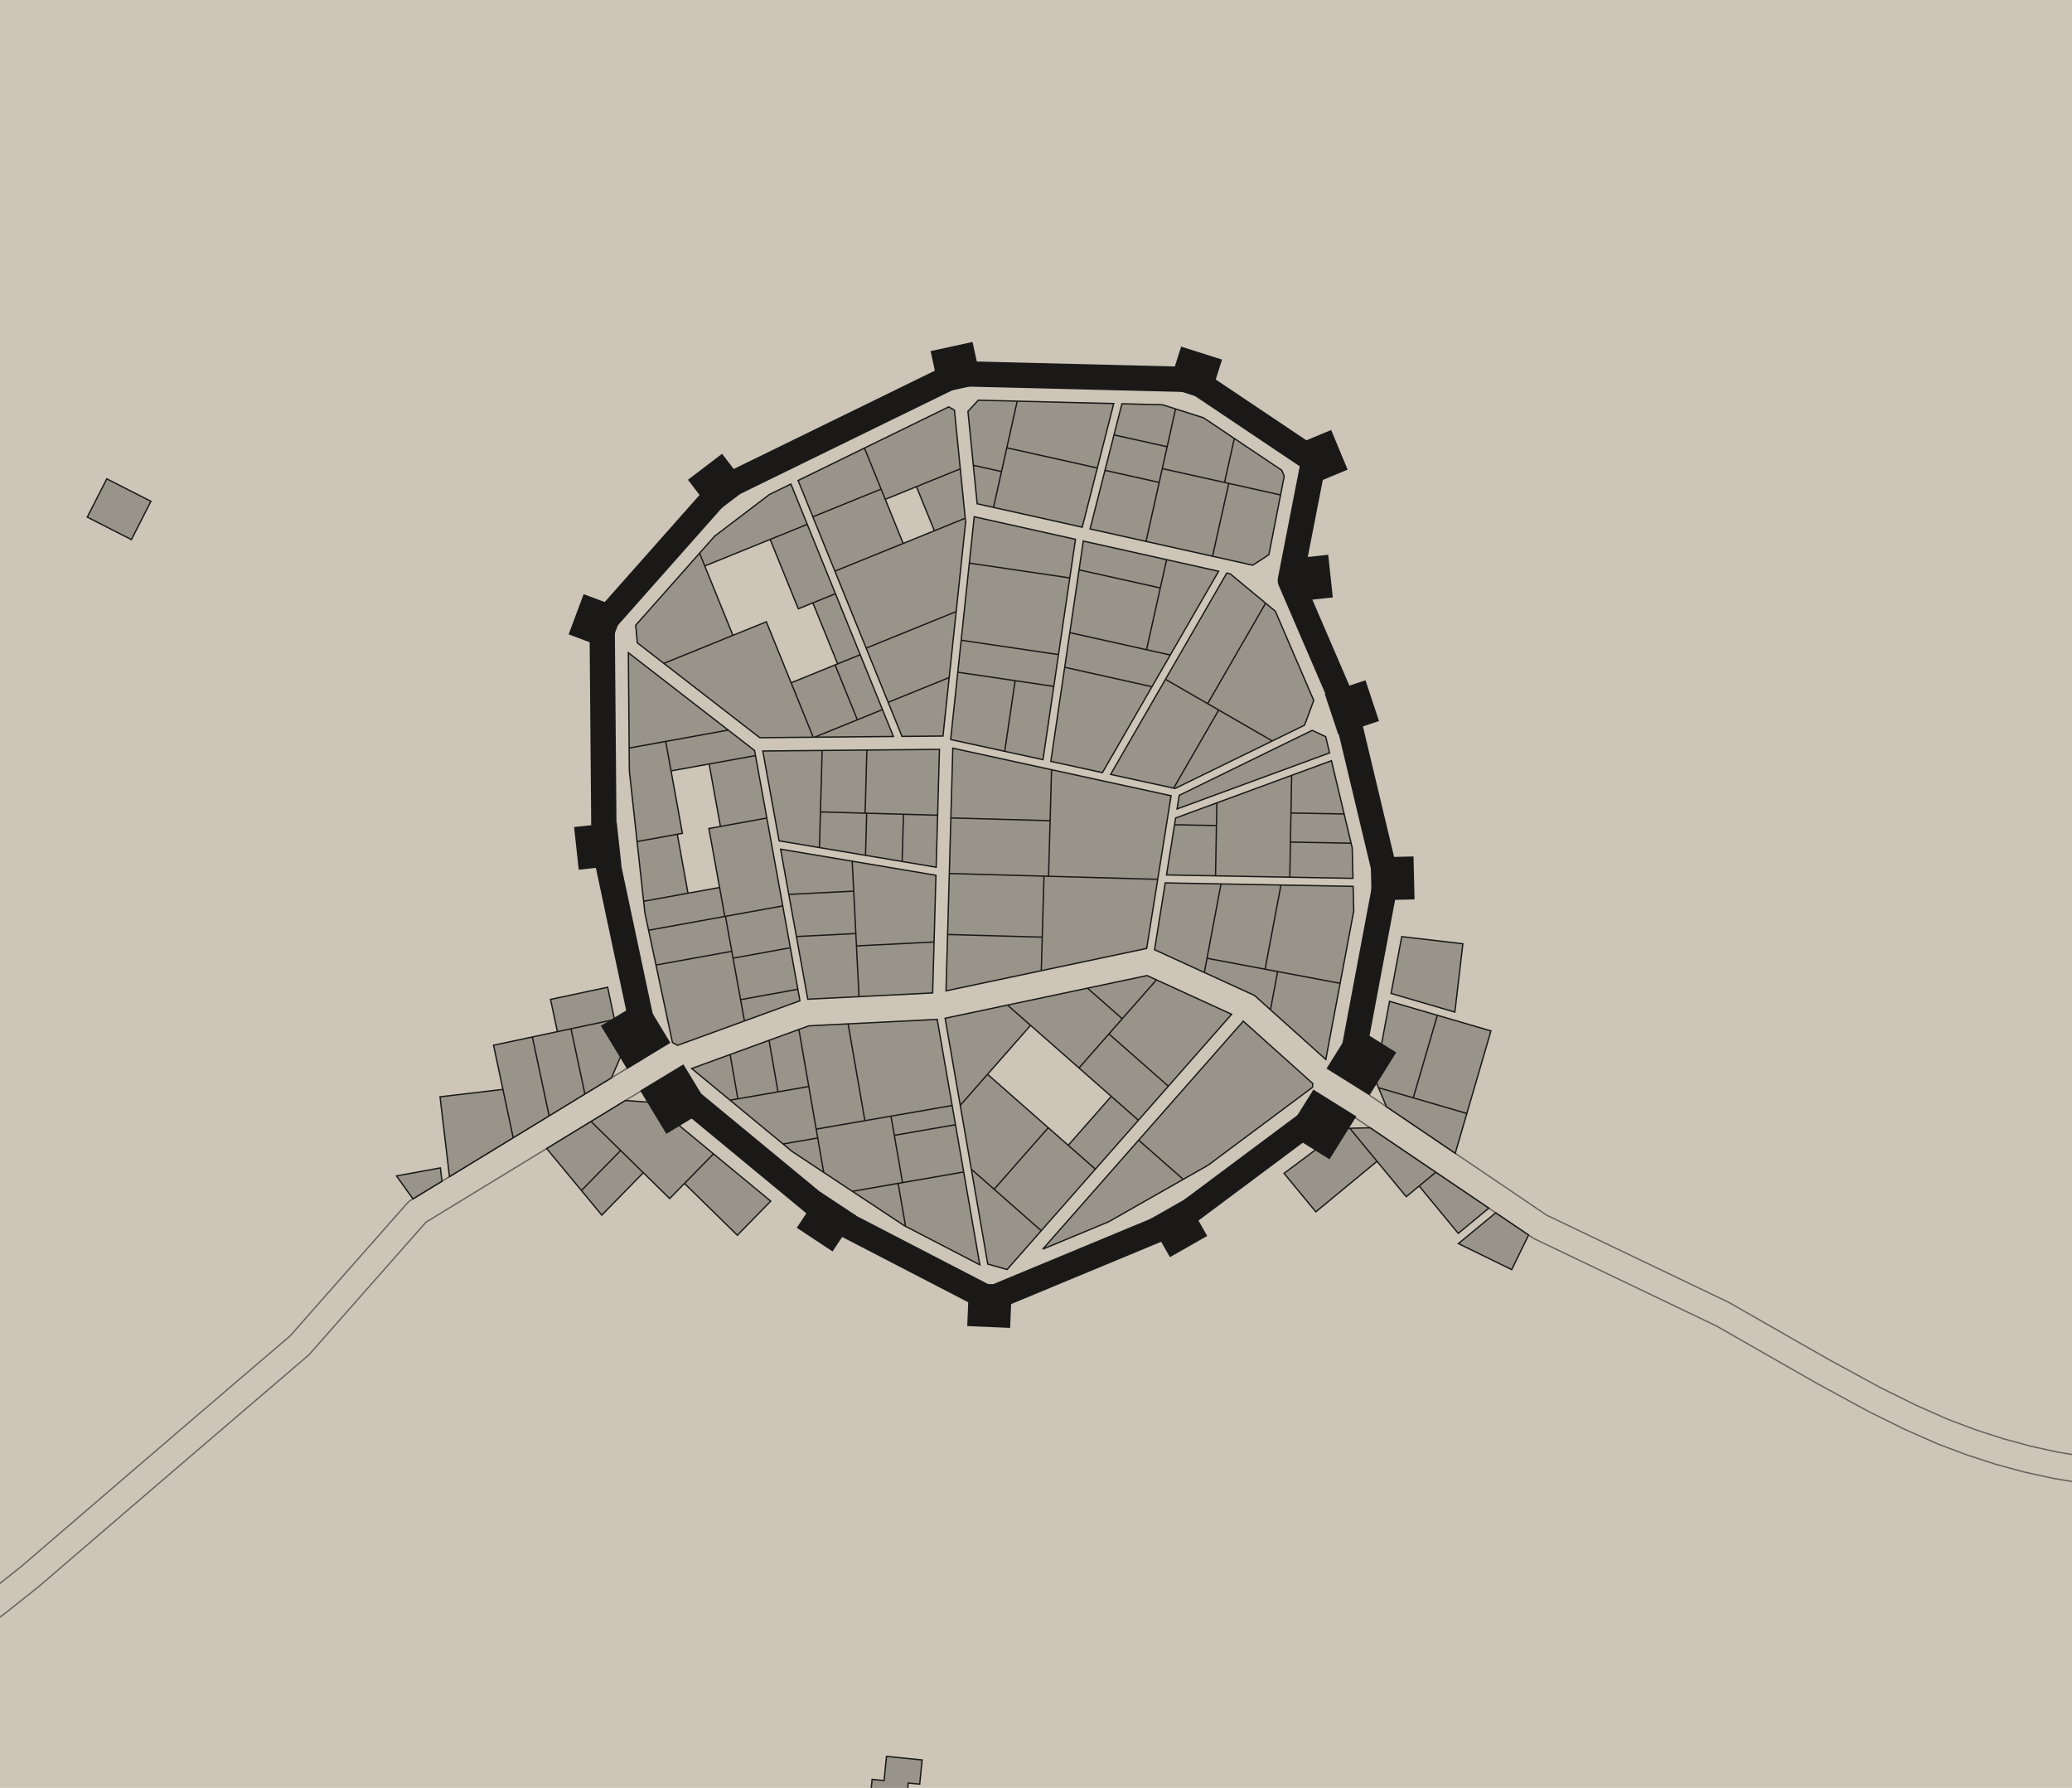 <svg width="155.645" height="134.284" xmlns="http://www.w3.org/2000/svg"><style><![CDATA[@import url("https://fonts.googleapis.com/css?family=Archivo+Narrow:700i");]]><![CDATA[@import url("https://fonts.googleapis.com/css?family=Archivo+Narrow:700");]]></style><rect x="0" y="0" width="155.645" height="134.284" id="background" fill="#CCC5B8"/><g id="map" transform="translate(77.822 67.142)"><g fill="none"><polyline points="23.251,15.103 37.863,24.995 51.58,31.563 59.073,35.844 62.939,37.949 65.674,39.302 68.112,40.381 70.252,41.186 72.371,41.874 74.471,42.446 76.551,42.903 78.61,43.243 80.669,43.717 82.727,44.325 84.783,45.068 86.838,45.944 88.893,46.954 90.946,48.099 92.999,49.377 95.05,50.79 96.883,52.435 98.498,54.313 99.894,56.424 101.072,58.767 102.031,61.344 102.772,64.153 103.294,67.195 103.599,70.469 104.672,73.408 106.515,76.012 109.127,78.281 112.509,80.214 117.467,81.885 124.002,83.295 134.536,84.665 156.336,86.661" stroke="#67635C" stroke-width="2.1" stroke-linejoin="round" stroke-linecap="butt"/><polyline points="23.251,15.103 37.863,24.995 51.58,31.563 59.073,35.844 62.939,37.949 65.674,39.302 68.112,40.381 70.252,41.186 72.371,41.874 74.471,42.446 76.551,42.903 78.61,43.243 80.669,43.717 82.727,44.325 84.783,45.068 86.838,45.944 88.893,46.954 90.946,48.099 92.999,49.377 95.05,50.79 96.883,52.435 98.498,54.313 99.894,56.424 101.072,58.767 102.031,61.344 102.772,64.153 103.294,67.195 103.599,70.469 104.672,73.408 106.515,76.012 109.127,78.281 112.509,80.214 117.467,81.885 124.002,83.295 134.536,84.665 156.336,86.661" stroke="#CCC5B8" stroke-width="1.9" stroke-linejoin="round" stroke-linecap="round"/></g><g fill="none"><polyline points="-28.881,13.146 -46.472,23.875 -55.326,33.908 -59.472,37.453 -61.756,39.408 -63.561,40.954 -65.347,42.485 -67.114,44.001 -69.016,45.634 -71.052,47.384 -73.223,49.25 -75.528,51.232 -78.018,53.209 -80.691,55.179 -83.548,57.143 -86.589,59.101 -89.814,61.053 -93.223,62.999 -96.815,64.939 -100.592,66.872 -104.389,68.504 -108.206,69.834 -112.043,70.863 -115.901,71.589 -120.272,71.954 -125.155,71.957 -132.028,71.419 -145.323,69.798" stroke="#67635C" stroke-width="2.1" stroke-linejoin="round" stroke-linecap="butt"/><polyline points="-28.881,13.146 -46.472,23.875 -55.326,33.908 -59.472,37.453 -61.756,39.408 -63.561,40.954 -65.347,42.485 -67.114,44.001 -69.016,45.634 -71.052,47.384 -73.223,49.25 -75.528,51.232 -78.018,53.209 -80.691,55.179 -83.548,57.143 -86.589,59.101 -89.814,61.053 -93.223,62.999 -96.815,64.939 -100.592,66.872 -104.389,68.504 -108.206,69.834 -112.043,70.863 -115.901,71.589 -120.272,71.954 -125.155,71.957 -132.028,71.419 -145.323,69.798" stroke="#CCC5B8" stroke-width="1.9" stroke-linejoin="round" stroke-linecap="round"/></g><g fill="#99948A" stroke="#1A1917" stroke-width="0.1"><path d="M 0.47,3.243 L 0.399,5.764 L -6.759,7.277 L -6.64,3.044 Z M -6.64,3.044 L -6.512,-1.537 L 0.598,-1.338 L 0.47,3.243 Z M 0.598,-1.338 L 9.144,-1.099 L 8.315,4.091 L 0.399,5.764 Z M -6.395,-5.711 L -6.249,-10.949 L 1.168,-9.332 L 1.06,-5.503 Z M 1.06,-5.503 L 0.944,-1.328 L -6.512,-1.537 L -6.395,-5.711 Z M 1.168,-9.332 L 10.147,-7.375 L 9.144,-1.099 L 0.944,-1.328 Z"/></g><g fill="#99948A" stroke="#1A1917" stroke-width="0.1"><path d="M 5.479,10.511 L 9.049,6.452 L 14.695,9.036 L 9.943,14.438 Z M 9.943,14.438 L 7.693,16.995 L 3.229,13.068 L 5.479,10.511 Z M 6.48,9.372 L 3.229,13.068 L -2.141,8.345 L 3.869,7.075 Z M 3.869,7.075 L 8.344,6.129 L 9.049,6.452 L 6.48,9.372 Z M -3.145,22.179 L -4.858,20.673 L -5.69,15.876 L -3.639,13.544 L 0.921,17.556 Z M 0.921,17.556 L 4.461,20.669 L 0.394,25.292 L -3.145,22.179 Z M 5.655,15.203 L 7.693,16.995 L 4.461,20.669 L 2.423,18.877 Z M 0.394,25.292 L -2.17,28.207 L -3.621,27.798 L -4.858,20.673 Z M -5.69,15.876 L -6.826,9.336 L -2.141,8.345 L -0.407,9.87 Z"/></g><g fill="#99948A" stroke="#1A1917" stroke-width="0.1"><path d="M -12.704,-10.809 L -7.251,-10.858 L -7.39,-5.915 L -12.836,-6.068 Z M -12.836,-6.068 L -16.192,-6.162 L -16.063,-10.778 L -12.704,-10.809 Z M -12.806,-2.9 L -16.267,-3.482 L -16.192,-6.162 L -12.718,-6.064 Z M -12.718,-6.064 L -9.955,-5.987 L -10.054,-2.438 L -12.806,-2.9 Z M -9.955,-5.987 L -7.39,-5.915 L -7.499,-2.008 L -10.054,-2.438 Z M -16.267,-3.482 L -19.299,-3.991 L -20.522,-10.738 L -16.063,-10.778 Z"/><path d="M -7.656,3.608 L -7.763,7.434 L -13.294,7.713 L -13.486,3.902 Z M -13.486,3.902 L -13.806,-2.46 L -7.516,-1.403 L -7.656,3.608 Z M -18.57,0.033 L -19.186,-3.364 L -13.806,-2.46 L -13.693,-0.213 Z M -17.996,3.199 L -18.57,0.033 L -13.693,-0.213 L -13.533,2.974 Z M -13.533,2.974 L -13.294,7.713 L -17.143,7.906 L -17.996,3.199 Z"/></g><g fill="#99948A" stroke="#1A1917" stroke-width="0.1"><path d="M 10.34,-7.947 L 5.605,-8.979 L 9.726,-16.122 L 13.726,-13.814 Z M 13.726,-13.814 L 17.751,-11.492 L 10.45,-7.923 L 10.34,-7.947 Z M 17.249,-21.84 L 17.977,-21.237 L 20.863,-14.537 L 20.174,-12.676 L 17.751,-11.492 L 12.894,-14.294 Z M 12.894,-14.294 L 9.726,-16.122 L 14.331,-24.101 L 14.588,-24.044 L 17.249,-21.84 Z"/><path d="M -5.008,-24.849 L -4.639,-28.331 L 2.967,-26.635 L 2.539,-23.736 Z M 2.539,-23.736 L 1.69,-17.978 L -5.621,-19.056 L -5.008,-24.849 Z M -5.875,-16.654 L -5.621,-19.056 L 1.69,-17.978 L 1.338,-15.59 Z M -1.567,-16.019 L 1.338,-15.59 L 0.526,-10.086 L -2.349,-10.713 Z M -2.349,-10.713 L -6.411,-11.598 L -5.875,-16.654 L -1.567,-16.019 Z"/><path d="M 3.235,-24.342 L 3.554,-26.504 L 9.812,-25.109 L 9.338,-22.982 Z M 9.338,-22.982 L 8.304,-18.343 L 2.54,-19.628 L 3.235,-24.342 Z M 9.812,-25.109 L 13.717,-24.238 L 10.086,-17.946 L 8.304,-18.343 Z M 2.156,-17.026 L 2.54,-19.628 L 10.086,-17.946 L 8.712,-15.565 Z M 8.712,-15.565 L 4.989,-9.113 L 1.114,-9.958 L 2.156,-17.026 Z"/></g><g fill="#99948A" stroke="#1A1917" stroke-width="0.1"><path d="M 11.06,21.434 L 5.454,24.623 L 0.508,26.677 L 7.711,18.489 Z M 7.711,18.489 L 15.571,9.554 L 20.788,14.236 L 20.775,14.518 L 12.933,20.369 L 11.06,21.434 Z"/></g><g fill="#99948A" stroke="#1A1917" stroke-width="0.1"><path d="M 18.4,-0.671 L 23.824,-0.571 L 23.869,1.277 L 22.846,6.712 L 17.21,5.651 Z M 17.21,5.651 L 12.847,4.83 L 13.898,-0.754 L 18.4,-0.671 Z M 18.152,5.829 L 22.846,6.712 L 21.77,12.43 L 17.612,8.698 Z M 17.612,8.698 L 16.414,7.623 L 12.646,5.898 L 12.847,4.83 L 18.152,5.829 Z M 12.646,5.898 L 8.907,4.187 L 9.709,-0.831 L 13.898,-0.754 Z"/><path d="M 19.113,-3.897 L 19.153,-6.081 L 23.148,-6.007 L 23.672,-3.813 Z M 23.672,-3.813 L 23.755,-3.467 L 23.81,-1.172 L 19.065,-1.259 L 19.113,-3.897 Z M 19.153,-6.081 L 19.205,-8.909 L 22.193,-10.008 L 23.148,-6.007 Z M 13.587,-6.843 L 19.205,-8.909 L 19.065,-1.259 L 13.486,-1.361 Z M 10.407,-5.197 L 10.488,-5.703 L 13.587,-6.843 L 13.556,-5.139 Z M 13.556,-5.139 L 13.486,-1.361 L 9.805,-1.429 L 10.407,-5.197 Z"/><path d="M 10.596,-6.383 L 10.76,-7.407 L 20.749,-12.289 L 21.763,-11.811 L 22.053,-10.596 Z"/></g><g fill="#99948A" stroke="#1A1917" stroke-width="0.1"><path d="M -14.115,9.757 L -7.42,9.42 L -6.297,15.89 L -12.853,17.028 Z M -12.853,17.028 L -16.511,17.663 L -17.811,10.177 L -17.064,9.905 L -14.115,9.757 Z M -10.026,21.679 L -13.795,22.334 L -15.948,20.911 L -16.511,17.663 L -10.892,16.688 Z M -6.047,17.331 L -5.43,20.882 L -10.026,21.679 L -10.642,18.129 Z M -10.642,18.129 L -10.892,16.688 L -6.297,15.89 L -6.047,17.331 Z M -20.052,10.993 L -17.811,10.177 L -17.067,14.462 L -19.38,14.863 Z M -19.38,14.863 L -22.397,15.387 L -22.975,12.058 L -20.052,10.993 Z M -22.397,15.387 L -22.983,15.489 L -25.862,13.11 L -22.975,12.058 Z M -19,18.779 L -22.983,15.489 L -17.067,14.462 L -16.396,18.327 Z M -16.396,18.327 L -15.948,20.911 L -18.308,19.35 L -19,18.779 Z M -10.356,21.737 L -5.43,20.882 L -4.22,27.853 L -9.796,24.965 Z M -9.796,24.965 L -9.883,24.92 L -13.795,22.334 L -10.356,21.737 Z"/></g><g fill="#99948A" stroke="#1A1917" stroke-width="0.1"><path d="M -24.553,-9.762 L -21.07,-10.393 L -20.219,-5.702 L -23.703,-5.071 Z M -27.414,-9.243 L -27.815,-11.457 L -23.12,-12.308 L -21.138,-10.774 L -21.07,-10.393 Z M -26.563,-4.552 L -29.966,-3.936 L -30.546,-9.247 L -30.561,-10.959 L -27.815,-11.457 Z M -30.561,-10.959 L -30.621,-18.119 L -23.12,-12.308 Z M -24.571,-4.914 L -20.219,-5.702 L -19.023,0.899 L -23.375,1.688 Z M -23.768,-0.485 L -23.375,1.688 L -29.101,2.726 L -29.382,1.405 L -29.475,0.549 Z M -26.141,-0.055 L -29.475,0.549 L -29.966,-3.936 L -26.944,-4.483 Z M -17.888,7.158 L -17.732,8.02 L -21.901,9.539 L -22.191,7.938 Z M -22.191,7.938 L -22.756,4.822 L -18.453,4.042 L -17.888,7.158 Z M -22.756,4.822 L -23.326,1.679 L -19.023,0.899 L -18.453,4.042 Z M -28.546,5.338 L -29.101,2.726 L -23.326,1.679 L -22.85,4.306 Z M -22.85,4.306 L -21.901,9.539 L -26.927,11.37 L -27.309,11.158 L -28.546,5.338 Z"/></g><g fill="#99948A" stroke="#1A1917" stroke-width="0.1"><path d="M -6.521,-16.255 L -6.986,-11.86 L -10.066,-11.833 L -11.105,-14.393 Z M -11.105,-14.393 L -12.758,-18.464 L -5.996,-21.209 L -6.521,-16.255 Z M -12.758,-18.464 L -15.105,-24.244 L -5.316,-28.219 L -5.286,-27.921 L -5.996,-21.209 Z M -16.763,-28.326 L -17.87,-31.053 L -12.886,-33.49 L -11.635,-30.408 Z M -11.635,-30.408 L -9.977,-26.326 L -15.105,-24.244 L -16.763,-28.326 Z M -8.979,-30.592 L -5.686,-31.929 L -5.316,-28.219 L -7.633,-27.278 Z M -11.323,-29.64 L -12.886,-33.49 L -6.558,-36.582 L -6.127,-36.342 L -5.686,-31.929 Z"/><path d="M -24.881,-24.633 L -25.272,-25.595 L -24.143,-26.869 L -20.028,-29.999 L -18.411,-30.789 L -17.181,-27.76 Z M -19.969,-26.628 L -17.181,-27.76 L -15.065,-22.55 L -17.854,-21.418 Z M -22.766,-19.424 L -27.953,-17.317 L -29.946,-18.861 L -30.07,-20.18 L -25.272,-25.595 Z M -16.76,-21.863 L -15.065,-22.55 L -13.204,-17.968 L -14.899,-17.28 Z M -13.418,-13.082 L -16.641,-11.773 L -16.735,-11.772 L -18.394,-15.86 L -15.091,-17.201 Z M -15.091,-17.201 L -13.204,-17.968 L -11.532,-13.848 L -13.418,-13.082 Z M -11.532,-13.848 L -10.711,-11.827 L -16.641,-11.773 Z M -16.735,-11.772 L -20.748,-11.736 L -27.953,-17.317 L -20.255,-20.443 Z"/></g><g fill="#99948A" stroke="#1A1917" stroke-width="0.1"><path d="M 13.261,-25.364 L 8.266,-26.478 L 9.486,-31.948 L 14.48,-30.835 Z M 14.48,-30.835 L 18.371,-29.967 L 17.496,-25.484 L 16.282,-24.691 L 13.261,-25.364 Z M 14.899,-34.211 L 18.464,-31.82 L 18.647,-31.378 L 18.371,-29.967 L 14.162,-30.906 Z M 14.162,-30.906 L 9.486,-31.948 L 10.485,-36.43 L 12.587,-35.762 L 14.899,-34.211 Z M 9.852,-33.589 L 9.254,-30.909 L 5.182,-31.817 L 5.86,-34.479 Z M 5.86,-34.479 L 6.455,-36.817 L 9.511,-36.74 L 10.485,-36.43 L 9.852,-33.589 Z M 9.254,-30.909 L 8.266,-26.478 L 4.061,-27.416 L 5.182,-31.817 Z"/><path d="M 4.607,-31.993 L 3.475,-27.546 L -3.191,-29.033 L -2.193,-33.509 Z M -2.193,-33.509 L -1.412,-37.013 L 5.84,-36.832 L 4.607,-31.993 Z M -2.591,-31.726 L -3.191,-29.033 L -4.419,-29.306 L -4.708,-32.198 Z M -4.708,-32.198 L -5.112,-36.247 L -4.333,-37.086 L -1.412,-37.013 L -2.591,-31.726 Z"/></g><g/><g fill="#99948A" stroke="#1A1917" stroke-width="0.1"><path d="M 28.782,21.934 L 30.032,20.902 L 34.014,23.597 L 31.72,25.492 Z M 21.021,23.873 L 18.634,20.981 L 23.158,17.606 L 23.568,17.597 L 25.617,20.079 Z M 23.568,17.597 L 25.099,17.562 L 30.032,20.902 L 27.811,22.736 Z"/><path d="M 31.732,26.259 L 34.532,23.948 L 37.002,25.62 L 35.734,28.214 Z"/></g><g fill="#99948A" stroke="#1A1917" stroke-width="0.1"><path d="M -44.74,20.574 L -44.622,21.575 L -46.8,22.904 L -48.039,21.177 Z"/><path d="M -32.178,7.007 L -31.664,9.431 L -35.952,10.342 L -36.467,7.918 Z M -33.886,15.027 L -36.573,16.666 L -37.832,10.741 L -34.928,10.124 Z M -34.928,10.124 L -31.664,9.431 L -31.115,12.013 L -31.889,13.809 L -33.886,15.027 Z M -36.573,16.666 L -39.272,18.312 L -40.748,11.361 L -37.832,10.741 Z M -40.044,14.679 L -39.272,18.312 L -44.058,21.231 L -44.767,15.237 Z"/></g><g fill="#99948A" stroke="#1A1917" stroke-width="0.1"><path d="M 32.066,3.741 L 31.465,8.872 L 26.672,7.473 L 27.475,3.204 Z"/><path d="M 28.341,15.313 L 25.73,14.552 L 25.461,13.906 L 26.56,8.065 L 30.15,9.113 Z M 30.15,9.113 L 34.174,10.287 L 32.365,16.487 L 28.341,15.313 Z M 32.365,16.487 L 31.493,19.475 L 26.323,15.975 L 25.73,14.552 Z"/></g><g fill-rule="nonzero" stroke="#99948A" stroke-width="0.1" stroke-linecap="butt"/><g fill="#99948A" stroke="#1A1917" stroke-width="0.1"><path d="M -26.404,21.742 L -24.226,19.52 L -19.927,23.072 L -22.434,25.632 Z M -33.425,17.089 L -30.84,15.512 L -28.911,15.65 L -24.226,19.52 L -27.516,22.878 Z M -34.146,22.273 L -36.757,19.121 L -33.425,17.089 L -31.202,19.268 Z M -32.617,24.12 L -34.146,22.273 L -31.202,19.268 L -29.498,20.936 Z"/></g><g/><g/><g/><g/><g/><g/><g/><g/><g fill-rule="nonzero" stroke="#99948A" stroke-width="0.1" stroke-linecap="butt"/><g/><g fill-rule="nonzero" stroke="#99948A" stroke-width="0.1" stroke-linecap="butt"><path d="M -8.553,65.042 L -8.735,66.859 L -9.597,66.772 L -9.753,68.327 L -11.569,68.144 L -12.466,68.054 L -12.31,66.499 L -11.412,66.589 L -11.229,64.773 L -9.414,64.955 Z" fill="#99948A" stroke="#1A1917" stroke-width="0.1"/></g><g fill-rule="nonzero" stroke="#99948A" stroke-width="0.1" stroke-linecap="butt"><path d="M -67.951,-26.614 L -68.922,-27.109 L -70.315,-27.819 L -71.266,-28.304 L -70.636,-29.54 L -69.8,-31.179 L -68.85,-30.695 L -67.457,-29.985 L -66.485,-29.49 L -67.321,-27.851 Z" fill="#99948A" stroke="#1A1917" stroke-width="0.1"/></g><g fill-rule="nonzero" stroke="#99948A" stroke-width="0.1" stroke-linecap="butt"/><g/><g/><g/><g fill-rule="nonzero" stroke="#99948A" stroke-width="0.1" stroke-linecap="butt"><path d="M -88.358,53.147 L -89.537,53.881 L -90.002,53.134 L -90.772,51.898 L -91.434,50.834 L -90.255,50.1 L -88.516,49.018 L -87.854,50.082 L -87.085,51.318 L -88.823,52.4 Z" fill="#99948A" stroke="#1A1917" stroke-width="0.1"/></g><g/><g/><g/><g/><g fill-rule="nonzero" stroke="#99948A" stroke-width="0.1" stroke-linecap="butt"/><g/><g/><g/><g/><g/><g/><g/><g/><g/><g/><g/><g/><g/><g/><g/><g/><g/><g/><g/><g/><g/><g/><g/><g/><g/><g/><g><path fill="none" stroke="#1A1917" stroke-width="1.9" stroke-linejoin="round" stroke-linecap="round" d="M 19.104,-23.549 L 23.278,-13.86 L 26.311,-1.155 L 23.788,12.253 M 20.927,16.837 L 10.43,24.669 L -3.467,30.439 L -15.474,24.221 L -26.645,14.993 M -29.483,10.309 L -32.449,-3.649 L -32.589,-20.276 L -23.599,-30.424 L -5.897,-39.076 L 11.807,-38.633 L 20.864,-32.558 L 19.104,-23.549"/><g stroke="#1A1917" stroke-width="3.8" stroke-linecap="butt"><line x1="23.436" y1="14.121" x2="22.45" y2="15.701" stroke="#CCC5B8" stroke-width="3.8" stroke-linecap="butt"/><line x1="25.448" y1="10.897" x2="23.436" y2="14.121"/><line x1="22.45" y1="15.701" x2="20.438" y2="18.925"/></g><g stroke="#1A1917" stroke-width="3.8" stroke-linecap="butt"><line x1="-28.11" y1="13.783" x2="-29.088" y2="12.168" stroke="#CCC5B8" stroke-width="3.8" stroke-linecap="butt"/><line x1="-26.14" y1="17.032" x2="-28.11" y2="13.783"/><line x1="-29.088" y1="12.168" x2="-31.058" y2="8.918"/></g><polygon points="18.746,-25.132 21.952,-25.476 22.296,-22.27 19.09,-21.926" stroke="none" fill="#1A1917"/><polygon points="21.691,-15.032 24.751,-16.048 25.767,-12.987 22.707,-11.971" stroke="none" fill="#1A1917"/><polygon points="25.135,-2.74 28.359,-2.817 28.437,0.406 25.213,0.484" stroke="none" fill="#1A1917"/><polygon points="11.269,22.883 12.863,25.686 10.061,27.28 8.466,24.478" stroke="none" fill="#1A1917"/><polygon points="-1.808,29.371 -1.944,32.592 -5.166,32.456 -5.03,29.235" stroke="none" fill="#1A1917"/><polygon points="-13.502,24.161 -15.28,26.851 -17.97,25.073 -16.192,22.383" stroke="none" fill="#1A1917"/><polygon points="-31.144,-2.17 -34.349,-1.82 -34.699,-5.025 -31.494,-5.376" stroke="none" fill="#1A1917"/><polygon points="-32.09,-18.367 -35.109,-19.498 -33.979,-22.518 -30.959,-21.387" stroke="none" fill="#1A1917"/><polygon points="-24.193,-28.543 -26.145,-31.109 -23.579,-33.061 -21.627,-30.495" stroke="none" fill="#1A1917"/><polygon points="-7.23,-37.621 -7.917,-40.772 -4.767,-41.459 -4.08,-38.309" stroke="none" fill="#1A1917"/><polygon points="9.926,-38.038 10.903,-41.111 13.976,-40.134 12.999,-37.061" stroke="none" fill="#1A1917"/><polygon points="19.196,-33.611 22.174,-34.847 23.41,-31.869 20.432,-30.633" stroke="none" fill="#1A1917"/></g></g></svg>